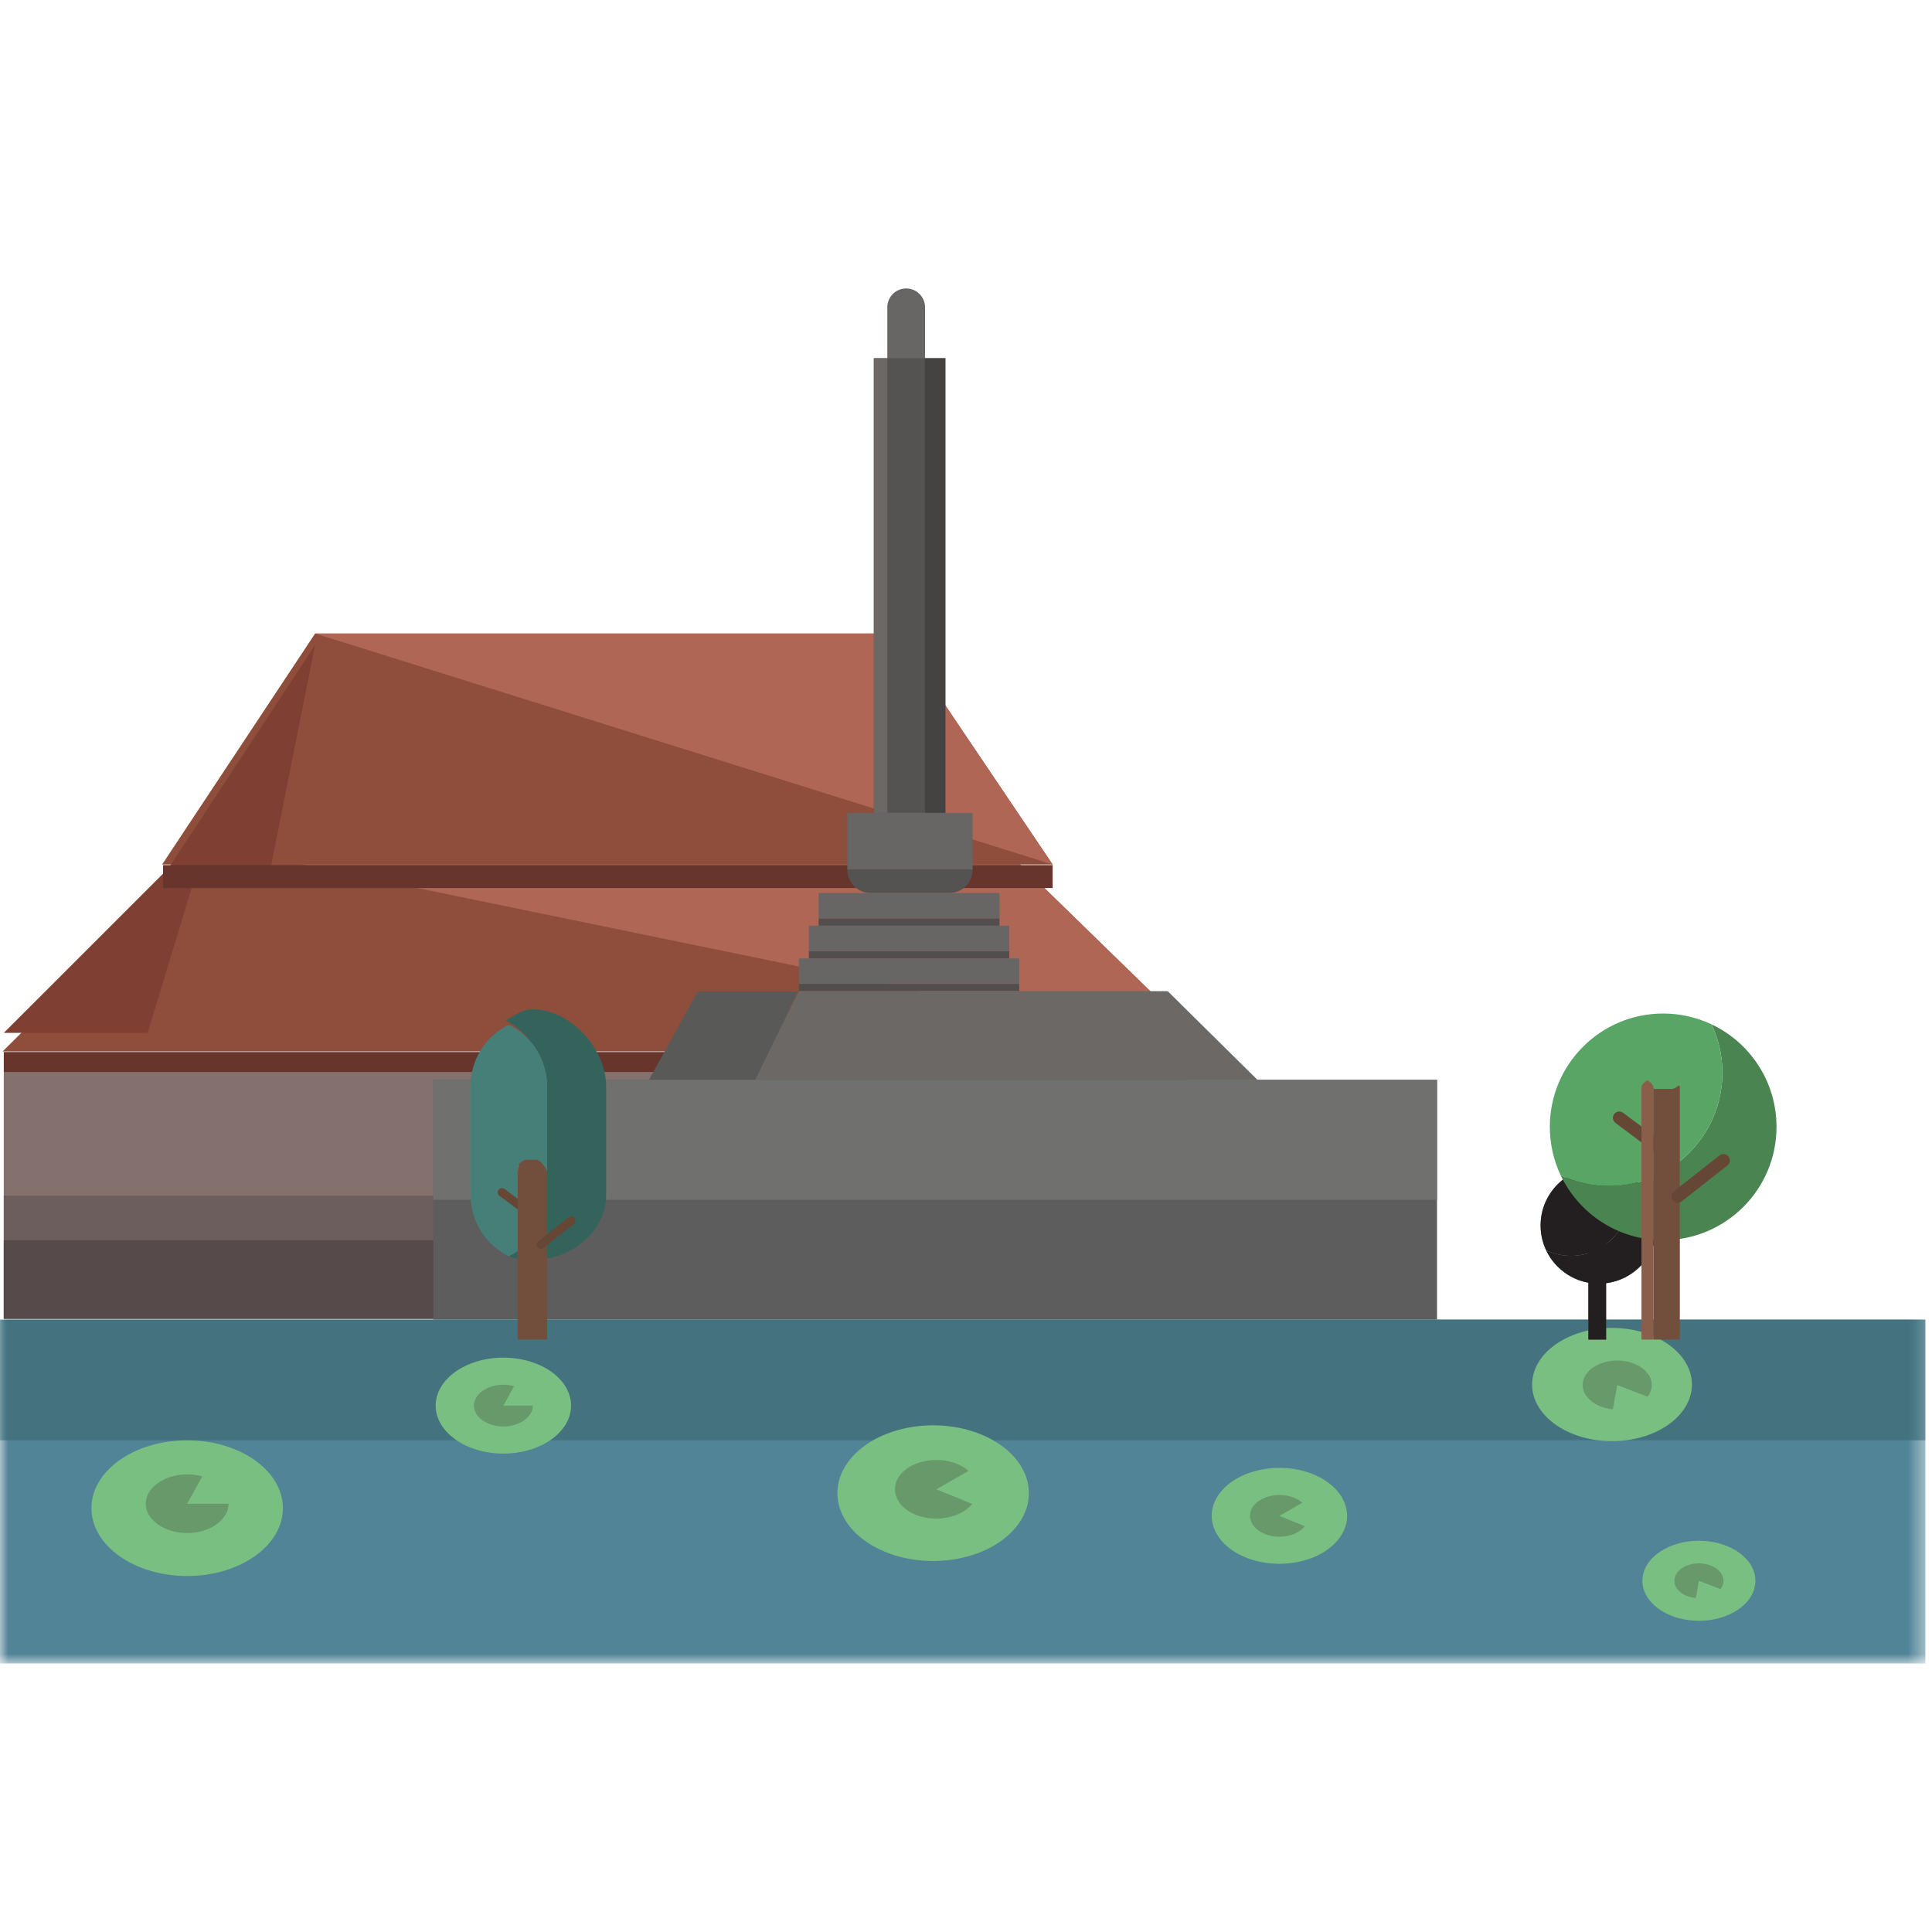 <?xml version="1.0" encoding="UTF-8"?>
<svg width="120px" height="120px" viewBox="0 0 120 120" version="1.1" xmlns="http://www.w3.org/2000/svg" xmlns:xlink="http://www.w3.org/1999/xlink">
    <!-- Generator: Sketch 51.1 (57501) - http://www.bohemiancoding.com/sketch -->
    <title>Sculpture4</title>
    <desc>Created with Sketch.</desc>
    <defs>
        <polygon id="path-1" points="0 86.084 119.588 86.084 119.588 0.678 0 0.678"></polygon>
    </defs>
    <g id="Sculpture4" stroke="none" stroke-width="1" fill="none" fill-rule="evenodd">
        <g id="Page-1" transform="translate(0, 17)">
            <polygon id="Fill-1" fill="#8E4E3B" points="13.065 35.515 0.159 48.309 75.292 48.309 62.156 35.515"></polygon>
            <polygon id="Fill-2" fill="#AF6654" points="75.293 48.309 62.156 35.515 13.065 35.515"></polygon>
            <polygon id="Fill-3" fill="#7F3F32" points="0.235 47.155 9.17 47.155 13.065 34.329"></polygon>
            <polygon id="Fill-4" fill="#68352C" points="0.235 49.613 75.293 49.613 75.293 48.341 0.235 48.341"></polygon>
            <polygon id="Fill-5" fill="#8E4E3B" points="65.381 36.696 10.07 36.696 19.572 22.349 55.709 22.349"></polygon>
            <polygon id="Fill-6" fill="#AF6654" points="65.381 36.696 55.709 22.349 19.572 22.349"></polygon>
            <polygon id="Fill-7" fill="#7F3F32" points="16.704 37.448 10.126 37.448 19.572 23.065"></polygon>
            <polygon id="Fill-8" fill="#68352C" points="10.127 38.158 65.381 38.158 65.381 36.732 10.127 36.732"></polygon>
            <polygon id="Fill-9" fill="#84716E" points="0.235 64.909 73.781 64.909 73.781 49.613 0.235 49.613"></polygon>
            <polygon id="Fill-10" fill="#6B5E5C" points="0.235 64.909 73.781 64.909 73.781 57.261 0.235 57.261"></polygon>
            <polygon id="Fill-11" fill="#564B4A" points="0.235 64.909 73.781 64.909 73.781 60.033 0.235 60.033"></polygon>
            <polygon id="Fill-12" fill="#564B4A" points="29.877 64.909 31.946 64.909 31.946 49.613 29.877 49.613"></polygon>
            <polygon id="Fill-13" fill="#564B4A" points="59.518 64.909 61.587 64.909 61.587 49.613 59.518 49.613"></polygon>
            <g id="Group-70" transform="translate(0, 0.238)">
                <path d="M56.285,7.815 C55.637,7.815 55.113,7.29 55.113,6.643 L55.113,1.849 C55.113,1.202 55.637,0.678 56.285,0.678 C56.932,0.678 57.456,1.202 57.456,1.849 L57.456,6.643 C57.456,7.29 56.932,7.815 56.285,7.815" id="Fill-14" fill="#686665"></path>
                <mask id="mask-2" fill="white">
                    <use xlink:href="#path-1"></use>
                </mask>
                <g id="Clip-17"></g>
                <polygon id="Fill-16" fill="#545352" mask="url(#mask-2)" points="54.276 33.253 58.718 33.253 58.718 5.012 54.276 5.012"></polygon>
                <polygon id="Fill-18" fill="#444341" mask="url(#mask-2)" points="57.456 33.253 58.718 33.253 58.718 5.012 57.456 5.012"></polygon>
                <polygon id="Fill-19" fill="#6B6866" mask="url(#mask-2)" points="54.276 33.253 55.113 33.253 55.113 5.012 54.276 5.012"></polygon>
                <polygon id="Fill-20" fill="#686665" mask="url(#mask-2)" points="52.629 36.774 60.411 36.774 60.411 33.253 52.629 33.253"></polygon>
                <path d="M58.956,38.231 L54.085,38.231 C53.281,38.231 52.629,37.579 52.629,36.774 L60.412,36.774 C60.412,37.579 59.759,38.231 58.956,38.231" id="Fill-21" fill="#545352" mask="url(#mask-2)"></path>
                <polygon id="Fill-22" fill="#686665" mask="url(#mask-2)" points="50.847 39.812 62.083 39.812 62.083 38.231 50.847 38.231"></polygon>
                <polygon id="Fill-23" fill="#514E4D" mask="url(#mask-2)" points="50.847 40.261 62.083 40.261 62.083 39.812 50.847 39.812"></polygon>
                <polygon id="Fill-24" fill="#686665" mask="url(#mask-2)" points="50.241 41.842 62.69 41.842 62.69 40.26 50.241 40.26"></polygon>
                <polygon id="Fill-25" fill="#514E4D" mask="url(#mask-2)" points="50.241 42.292 62.69 42.292 62.69 41.843 50.241 41.843"></polygon>
                <polygon id="Fill-26" fill="#686665" mask="url(#mask-2)" points="49.624 43.874 63.306 43.874 63.306 42.291 49.624 42.291"></polygon>
                <polygon id="Fill-27" fill="#514E4D" mask="url(#mask-2)" points="49.624 44.322 63.306 44.322 63.306 43.874 49.624 43.874"></polygon>
                <polygon id="Fill-28" fill="#6B6866" mask="url(#mask-2)" points="78.121 49.852 46.829 49.852 49.625 44.323 72.526 44.323"></polygon>
                <polygon id="Fill-29" fill="#595958" mask="url(#mask-2)" points="49.576 44.353 43.333 44.353 40.302 49.848 46.9 49.848"></polygon>
                <polygon id="Fill-30" fill="#5D5D5D" mask="url(#mask-2)" points="26.916 64.728 89.257 64.728 89.257 49.834 26.916 49.834"></polygon>
                <polygon id="Fill-31" fill="#70706F" mask="url(#mask-2)" points="26.916 57.281 89.257 57.281 89.257 49.834 26.916 49.834"></polygon>
                <polygon id="Fill-32" fill="#518496" mask="url(#mask-2)" points="0 86.084 119.588 86.084 119.588 64.728 0 64.728"></polygon>
                <polygon id="Fill-33" fill="#44737F" mask="url(#mask-2)" points="0 72.224 119.588 72.224 119.588 64.727 0 64.727"></polygon>
                <path d="M5.679,76.437 C5.679,74.11 8.341,72.223 11.625,72.223 C14.909,72.223 17.571,74.11 17.571,76.437 C17.571,78.764 14.909,80.651 11.625,80.651 C8.341,80.651 5.679,78.764 5.679,76.437" id="Fill-34" fill="#79BF82" mask="url(#mask-2)"></path>
                <path d="M27.06,70.067 C27.06,68.421 28.943,67.088 31.265,67.088 C33.587,67.088 35.47,68.421 35.47,70.067 C35.47,71.712 33.587,73.047 31.265,73.047 C28.943,73.047 27.06,71.712 27.06,70.067" id="Fill-35" fill="#79BF82" mask="url(#mask-2)"></path>
                <path d="M11.625,76.16 L14.198,76.16 C14.198,77.16 13.036,77.983 11.625,77.983 C10.213,77.983 9.053,77.16 9.053,76.16 C9.053,75.16 10.213,74.337 11.625,74.337 C11.946,74.337 12.265,74.38 12.564,74.463 L11.625,76.16 Z" id="Fill-36" fill="#67996B" mask="url(#mask-2)"></path>
                <path d="M31.265,70.067 L33.094,70.067 C33.094,70.778 32.269,71.364 31.265,71.364 C30.26,71.364 29.435,70.778 29.435,70.067 C29.435,69.356 30.26,68.77 31.265,68.77 C31.493,68.77 31.72,68.8 31.933,68.861 L31.265,70.067 Z" id="Fill-37" fill="#67996B" mask="url(#mask-2)"></path>
                <path d="M52.803,73.406 C54.438,71.389 58.073,70.692 60.92,71.851 C63.768,73.01 64.751,75.586 63.115,77.603 C61.48,79.622 57.844,80.318 54.997,79.158 C52.149,78 51.167,75.424 52.803,73.406" id="Fill-38" fill="#79BF82" mask="url(#mask-2)"></path>
                <path d="M75.82,75.429 C76.977,74.002 79.548,73.511 81.561,74.33 C83.575,75.15 84.27,76.971 83.113,78.397 C81.956,79.825 79.386,80.317 77.372,79.497 C75.359,78.677 74.663,76.857 75.82,75.429" id="Fill-39" fill="#79BF82" mask="url(#mask-2)"></path>
                <path d="M58.154,75.265 L60.385,76.172 C59.682,77.039 58.096,77.343 56.872,76.846 C55.648,76.347 55.221,75.223 55.922,74.357 C56.626,73.49 58.211,73.186 59.434,73.684 C59.714,73.797 59.961,73.948 60.161,74.125 L58.154,75.265 Z" id="Fill-40" fill="#67996B" mask="url(#mask-2)"></path>
                <path d="M79.467,76.914 L81.053,77.559 C80.554,78.177 79.426,78.392 78.556,78.038 C77.685,77.684 77.381,76.884 77.881,76.268 C78.38,75.651 79.508,75.435 80.378,75.789 C80.576,75.87 80.751,75.977 80.895,76.102 L79.467,76.914 Z" id="Fill-41" fill="#67996B" mask="url(#mask-2)"></path>
                <path d="M100.745,65.269 C103.464,65.511 105.392,67.271 105.049,69.197 C104.706,71.124 102.224,72.49 99.505,72.247 C96.785,72.004 94.858,70.246 95.201,68.319 C95.542,66.392 98.025,65.026 100.745,65.269" id="Fill-42" fill="#79BF82" mask="url(#mask-2)"></path>
                <path d="M105.961,78.48 C107.884,78.651 109.247,79.895 109.004,81.257 C108.763,82.62 107.008,83.585 105.084,83.414 C103.161,83.242 101.798,81.999 102.041,80.636 C102.282,79.274 104.037,78.308 105.961,78.48" id="Fill-43" fill="#79BF82" mask="url(#mask-2)"></path>
                <path d="M100.449,68.787 L100.18,70.296 C99.012,70.192 98.171,69.424 98.319,68.596 C98.465,67.769 99.549,67.172 100.717,67.278 C101.885,67.382 102.726,68.149 102.579,68.977 C102.545,69.165 102.462,69.347 102.335,69.515 L100.449,68.787 Z" id="Fill-44" fill="#67996B" mask="url(#mask-2)"></path>
                <path d="M105.522,80.947 L105.332,82.02 C104.5,81.946 103.902,81.4 104.007,80.812 C104.112,80.223 104.882,79.799 105.713,79.873 C106.545,79.947 107.143,80.493 107.038,81.081 C107.015,81.215 106.954,81.346 106.863,81.464 L105.522,80.947 Z" id="Fill-45" fill="#67996B" mask="url(#mask-2)"></path>
                <path d="M100.847,55.609 C101.067,56.077 101.192,56.6 101.192,57.153 C101.192,59.148 99.573,60.766 97.577,60.766 C97.025,60.766 96.502,60.642 96.034,60.421 C96.613,61.645 97.859,62.492 99.303,62.492 C101.299,62.492 102.919,60.874 102.919,58.877 C102.919,57.433 102.071,56.188 100.847,55.609" id="Fill-46" fill="#498451" mask="url(#mask-2)"></path>
                <path d="M101.192,57.153 C101.192,56.6 101.067,56.077 100.847,55.609 C100.378,55.388 99.855,55.263 99.303,55.263 C97.307,55.263 95.688,56.882 95.688,58.878 C95.688,59.429 95.812,59.953 96.034,60.42 C96.502,60.643 97.025,60.765 97.577,60.765 C99.573,60.765 101.192,59.148 101.192,57.153" id="Fill-47" fill="#58A565" mask="url(#mask-2)"></path>
                <path d="M99.269,59.868 L97.782,58.753 C97.692,58.686 97.675,58.559 97.741,58.47 C97.808,58.381 97.935,58.361 98.026,58.43 L99.512,59.544 C99.602,59.61 99.62,59.737 99.553,59.827 C99.486,59.916 99.359,59.935 99.269,59.868" id="Fill-48" fill="#664634" mask="url(#mask-2)"></path>
                <path d="M99.574,57.174 L99.038,57.174 C98.981,57.174 98.755,57.276 98.71,57.307 C98.782,57.356 98.658,57.523 98.658,57.616 L98.658,65.966 L99.757,65.966 L99.757,57.616 C99.757,57.464 99.726,57.174 99.574,57.174" id="Fill-49" fill="#724F3D" mask="url(#mask-2)"></path>
                <path d="M98.658,57.39 C98.585,57.44 98.658,57.523 98.658,57.617 L98.658,65.787 L98.658,57.617 C98.658,57.523 98.729,57.44 98.658,57.39" id="Fill-50" fill="#895F4C" mask="url(#mask-2)"></path>
                <path d="M101.353,60.108 L99.892,61.256 C99.805,61.325 99.677,61.31 99.607,61.222 C99.538,61.134 99.553,61.007 99.641,60.937 L101.103,59.789 C101.19,59.72 101.317,59.736 101.387,59.823 C101.456,59.911 101.441,60.039 101.353,60.108" id="Fill-51" fill="#664634" mask="url(#mask-2)"></path>
                <path d="M100.847,55.609 C101.067,56.077 101.192,56.6 101.192,57.153 C101.192,59.148 99.573,60.766 97.577,60.766 C97.025,60.766 96.502,60.642 96.034,60.421 C96.613,61.645 97.859,62.492 99.303,62.492 C101.299,62.492 102.919,60.874 102.919,58.877 C102.919,57.433 102.071,56.188 100.847,55.609" id="Fill-52" fill="#231F20" mask="url(#mask-2)"></path>
                <path d="M101.192,57.153 C101.192,56.6 101.067,56.077 100.847,55.609 C100.378,55.388 99.855,55.263 99.303,55.263 C97.307,55.263 95.688,56.882 95.688,58.878 C95.688,59.429 95.812,59.953 96.034,60.42 C96.502,60.643 97.025,60.765 97.577,60.765 C99.573,60.765 101.192,59.148 101.192,57.153" id="Fill-53" fill="#231F20" mask="url(#mask-2)"></path>
                <path d="M99.269,59.868 L97.782,58.753 C97.692,58.686 97.675,58.559 97.741,58.47 C97.808,58.381 97.935,58.361 98.026,58.43 L99.512,59.544 C99.602,59.61 99.62,59.737 99.553,59.827 C99.486,59.916 99.359,59.935 99.269,59.868" id="Fill-54" fill="#231F20" mask="url(#mask-2)"></path>
                <path d="M99.574,57.174 L99.038,57.174 C98.981,57.174 98.755,57.276 98.71,57.307 C98.782,57.356 98.658,57.523 98.658,57.616 L98.658,65.966 L99.757,65.966 L99.757,57.616 C99.757,57.464 99.726,57.174 99.574,57.174" id="Fill-55" fill="#231F20" mask="url(#mask-2)"></path>
                <path d="M98.658,57.39 C98.585,57.44 98.658,57.523 98.658,57.617 L98.658,65.787 L98.658,57.617 C98.658,57.523 98.729,57.44 98.658,57.39" id="Fill-56" fill="#231F20" mask="url(#mask-2)"></path>
                <path d="M101.353,60.108 L99.892,61.256 C99.805,61.325 99.677,61.31 99.607,61.222 C99.538,61.134 99.553,61.007 99.641,60.937 L101.103,59.789 C101.19,59.72 101.317,59.736 101.387,59.823 C101.456,59.911 101.441,60.039 101.353,60.108" id="Fill-57" fill="#231F20" mask="url(#mask-2)"></path>
                <path d="M106.309,46.387 C106.74,47.297 106.98,48.316 106.98,49.391 C106.98,53.278 103.828,56.429 99.941,56.429 C98.866,56.429 97.846,56.188 96.935,55.757 C98.063,58.141 100.49,59.79 103.302,59.79 C107.19,59.79 110.342,56.639 110.342,52.752 C110.342,49.94 108.693,47.513 106.309,46.387" id="Fill-58" fill="#498451" mask="url(#mask-2)"></path>
                <path d="M106.981,49.392 C106.981,48.317 106.74,47.297 106.309,46.387 C105.397,45.956 104.377,45.714 103.302,45.714 C99.415,45.714 96.263,48.865 96.263,52.753 C96.263,53.828 96.503,54.845 96.934,55.757 C97.846,56.188 98.866,56.43 99.941,56.43 C103.828,56.43 106.981,53.278 106.981,49.392" id="Fill-59" fill="#58A565" mask="url(#mask-2)"></path>
                <path d="M103.236,54.679 L100.339,52.51 C100.164,52.379 100.129,52.132 100.261,51.957 C100.392,51.783 100.638,51.748 100.812,51.878 L103.709,54.048 C103.884,54.178 103.919,54.426 103.789,54.6 C103.657,54.774 103.41,54.81 103.236,54.679" id="Fill-60" fill="#664634" mask="url(#mask-2)"></path>
                <path d="M103.829,50.397 L102.786,50.397 C102.673,50.397 102.555,50.113 102.469,50.173 C102.609,50.27 102.688,50.112 102.688,50.296 L102.688,65.965 L104.337,65.965 L104.337,50.296 C104.337,49.999 104.125,50.397 103.829,50.397" id="Fill-61" fill="#724F3D" mask="url(#mask-2)"></path>
                <path d="M102.322,49.854 C102.182,49.95 101.955,50.112 101.955,50.296 L101.955,65.966 L102.687,65.966 L102.687,50.296 C102.687,50.112 102.462,49.95 102.322,49.854" id="Fill-62" fill="#895F4C" mask="url(#mask-2)"></path>
                <path d="M107.294,55.148 L104.448,57.384 C104.277,57.519 104.03,57.489 103.894,57.317 C103.76,57.147 103.79,56.899 103.96,56.764 L106.805,54.528 C106.977,54.393 107.225,54.422 107.36,54.594 C107.495,54.765 107.465,55.014 107.294,55.148" id="Fill-63" fill="#664634" mask="url(#mask-2)"></path>
                <path d="M33.071,45.452 L33.069,45.452 C32.401,45.452 31.958,45.871 31.397,46.145 C32.817,46.836 33.985,48.558 33.985,50.244 L33.985,56.957 C33.985,58.643 32.816,60.002 31.396,60.693 C31.957,60.966 32.401,61.021 33.067,61.021 L33.07,61.021 C35.424,61.021 37.649,59.312 37.649,56.957 L37.649,50.244 C37.649,47.89 35.424,45.452 33.071,45.452" id="Fill-64" fill="#33635B" mask="url(#mask-2)"></path>
                <path d="M33.985,56.958 L33.985,50.244 C33.985,48.557 33.025,47.1 31.604,46.409 C30.183,47.1 29.223,48.557 29.223,50.244 L29.223,56.958 C29.223,58.644 30.183,60.102 31.604,60.792 C33.025,60.102 33.985,58.644 33.985,56.958" id="Fill-65" fill="#457F77" mask="url(#mask-2)"></path>
                <path d="M32.946,58.475 L31.019,57.032 C30.904,56.945 30.88,56.78 30.967,56.664 C31.054,56.548 31.218,56.525 31.335,56.612 L33.261,58.054 C33.377,58.141 33.4,58.305 33.313,58.421 C33.227,58.537 33.062,58.562 32.946,58.475" id="Fill-66" fill="#664634" mask="url(#mask-2)"></path>
                <path d="M33.34,54.793 L32.647,54.793 C32.572,54.793 32.28,55.021 32.221,55.061 C32.315,55.125 32.153,55.437 32.153,55.559 L32.153,65.965 L33.985,65.965 L33.985,55.559 C33.985,55.362 33.537,54.793 33.34,54.793" id="Fill-67" fill="#724F3D" mask="url(#mask-2)"></path>
                <path d="M32.153,55.266 C32.06,55.33 32.153,55.437 32.153,55.559 L32.153,65.822 L32.153,55.559 C32.153,55.437 32.248,55.33 32.153,55.266" id="Fill-68" fill="#895F4C" mask="url(#mask-2)"></path>
                <path d="M35.644,58.786 L33.752,60.273 C33.639,60.363 33.473,60.343 33.384,60.229 C33.294,60.115 33.313,59.95 33.428,59.861 L35.32,58.374 C35.434,58.284 35.599,58.304 35.689,58.418 C35.778,58.532 35.758,58.696 35.644,58.786" id="Fill-69" fill="#664634" mask="url(#mask-2)"></path>
            </g>
        </g>
    </g>
</svg>